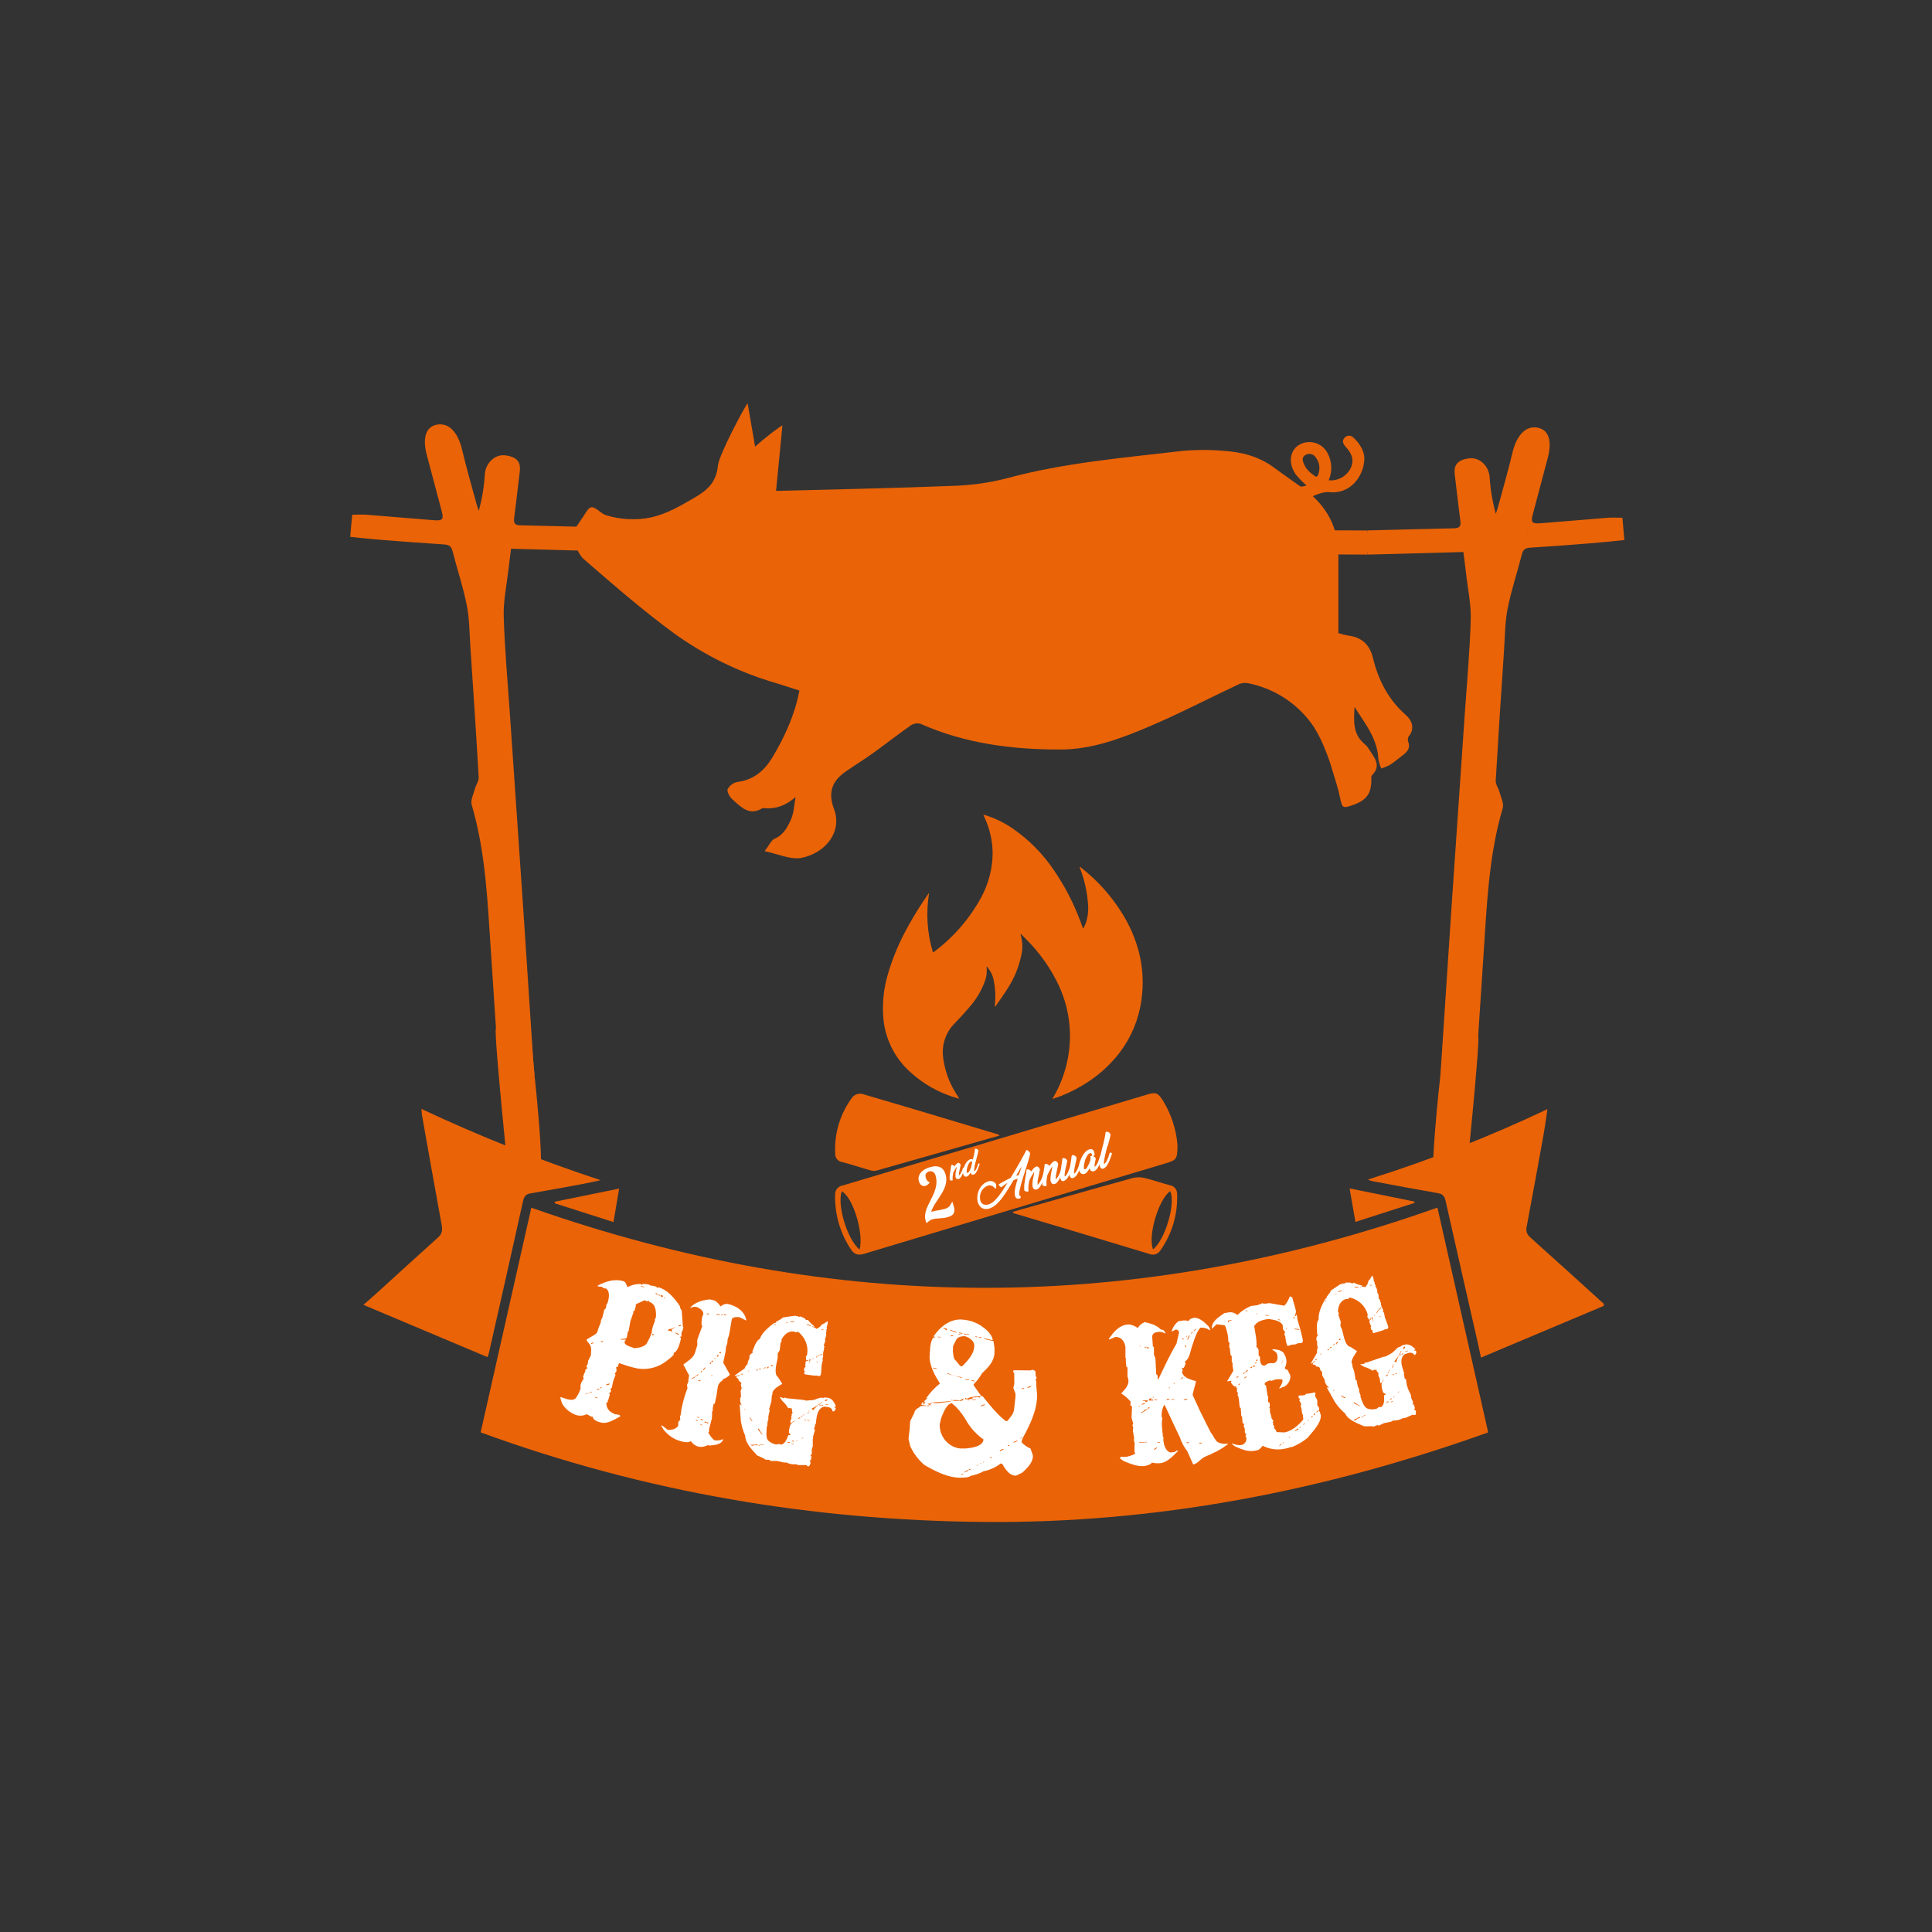 <?xml version="1.0" encoding="UTF-8"?>
<svg id="Layer_1" data-name="Layer 1" xmlns="http://www.w3.org/2000/svg" viewBox="0 0 576 576">
  <rect x="0" y="0" width="576" height="576" fill="#333333" stroke="none"/>
  <defs>
    <style>
      .cls-1 {
        fill: #fff;
      }

      .cls-1, .cls-2 {
        stroke-width: 0px;
      }

      .cls-2 {
        fill: #ea6307;
      }
    </style>
  </defs>
  <g id="Layer_2" data-name="Layer 2">
    <g id="Text">
      <path class="cls-2" d="m351.05,341.36c0,4.12-.26,4.5-3.36,5.42-30.05,8.99-60.08,18.01-90.11,27.04-1.74.52-2.9.16-3.82-1.24-3.27-4.84-4.95-10.59-4.78-16.43-.06-1.33.88-2.49,2.2-2.7,30.18-8.98,60.36-17.99,90.53-27.04,2.9-.87,3.49-.73,5.12,1.91,2.4,3.96,3.85,8.42,4.22,13.04Zm-94.78,31.2c1.33-4.97-2-15.65-5.31-17.39-1.44,4.14,1.6,14.28,5.31,17.39Z"/>
      <path class="cls-2" d="m298.06,338.53c-12.38,3.53-24.56,7.02-36.76,10.47-.65.13-1.32.09-1.94-.12-2.79-.78-5.54-1.74-8.35-2.44-1.18-.19-2.04-1.23-2.01-2.42-.33-6.12,1.52-12.16,5.23-17.03.72-.71,1.74-1.04,2.75-.87,13.53,3.95,27.04,8.02,40.51,12.07.2.1.39.22.58.36Z"/>
      <path class="cls-2" d="m301.98,361.29l10.06-2.86c8.56-2.42,17.11-4.88,25.69-7.23,1.15-.28,2.34-.28,3.49,0,2.56.61,5.04,1.5,7.59,2.17,1.25.2,2.16,1.29,2.13,2.56.25,6.05-1.53,12.01-5.04,16.94-.69,1.05-2.02,1.47-3.18.99-13.54-4.1-27.1-8.17-40.67-12.21l-.06-.36Zm46.89-6.17c-3.49,2.49-6.7,13.36-5.11,17.35,3.61-2.76,6.85-13.8,5.11-17.34h0Z"/>
      <polygon class="cls-2" points="180.88 157.2 407.73 158.15 407.73 160.34 180.88 159.39 180.88 157.2"/>
      <polygon class="cls-2" points="180.88 162.68 407.73 163.63 407.73 165.34 180.88 164.38 180.88 162.68"/>
      <polygon class="cls-2" points="456.55 156.66 482.82 155.22 483.49 160.78 453.65 162.96 456.55 156.66"/>
      <polygon class="cls-2" points="445.78 157.51 390.07 159.27 391.99 164.96 445.7 163.14 445.78 157.51"/>
      <polygon class="cls-2" points="131.89 156.21 105.66 154.31 105.66 158.84 136.52 162.12 131.89 156.21"/>
      <polygon class="cls-2" points="143.33 156.85 177.77 157.96 178.17 163.55 143.33 162.9 143.33 156.85"/>
      <path class="cls-2" d="m403.82,210.74c3.05,4.86,6.82,9.35,7.11,15.49.16,1,.46,1.97.87,2.89.88-.28,1.74-.64,2.56-1.07,1.4-.92,2.71-1.98,4.03-3.02s2.11-2.12,1.47-3.87c-.2-.49-.18-1.04.05-1.51,2.16-2.54.87-5.08-.87-6.57-5.23-4.61-8.11-10.4-9.72-16.94-.99-4.04-3.4-6.18-7.47-6.67-.96-.17-1.9-.41-2.83-.72v-23.03c.06-8.43-3.49-14.97-10.2-19.9-.42-.31-6.71-4.71-9.15-6.52-4.36-3.24-9.59-4.56-14.91-4.89-4.14-.36-8.29-.34-12.43.04-17.44,2.05-34.95,3.49-52,8.1-5.13,1.34-10.4,2.1-15.7,2.28-17.71.71-35.44,1.06-53.26,1.53l1.9-19.5c-.31-.12-5.58,3.94-8.15,6.31-.77-4.44-1.47-8.52-2.22-12.92-.59.42-8.51,15.24-8.84,18.46-.51,5.08-3.07,7.38-7.08,9.71-4.23,2.45-8.26,4.86-13.15,5.9-4.33.83-8.8.6-13.02-.68-.5-.15-.97-.38-1.39-.7-3.19-2.44-3.38-2.43-5.49,1-1.06,1.74-3.79,5.01-3.28,6.26.94,2.28,1.7,5.03,3.43,6.53,8.72,7.56,17.44,15.16,26.75,22,9.25,6.68,19.57,11.73,30.52,14.93,2.35.72,4.69,1.48,6.98,2.22-1.37,7.26-4.36,13.74-8.01,19.87-2.33,3.89-5.56,6.77-10.42,7.37-1.25.23-2.34,1.02-2.95,2.14-.29.75.59,2.35,1.4,3.06,2.53,2.22,5.01,5.09,8.98,2.62.17-.05.35-.05.52,0q5,.51,9.34-3.31c-.44,2.28-.47,4.76-1.42,6.8-1.01,2.2-2.19,4.51-4.82,5.62-1.02.44-1.6,1.92-2.99,3.7,4.01.87,7.39,2.45,10.54,2.09,2.55-.41,4.94-1.5,6.92-3.15,3.38-2.9,4.88-7.12,3.22-11.51-1.85-4.85-.59-8.35,3.49-11.15,2.62-1.81,5.33-3.49,7.91-5.32,3.87-2.78,7.62-5.73,11.53-8.46.86-.57,1.93-.73,2.91-.44,13.29,5.89,27.37,7.68,41.68,7.65,9.4,0,18.23-3.34,26.75-6.98,9-3.85,17.69-8.38,26.55-12.54.85-.35,1.79-.43,2.69-.24,7.98,1.59,15.01,6.26,19.55,13,1.42,2.3,2.62,4.73,3.57,7.26.74,1.79,1.37,3.63,1.89,5.49.87,2.82,1.81,5.63,2.39,8.51s.78,3.11,3.6,2.12c4.36-1.5,5.74-3.49,5.7-7.85,0-.34-.06-.82.13-1.01,3.11-3.08.6-5.49-.93-8.01-.39-.6-.87-1.13-1.42-1.57-3.41-2.95-2.99-6.94-2.79-10.9Z"/>
      <path class="cls-2" d="m403.5,130.48c-.64-.72-1.74-.79-2.46-.15-.05.05-.11.1-.15.15-.83.87-.55,1.81.28,2.69,2.08,2.19,2.55,4.28,1.51,6.44-1.24,2.42-3.84,3.84-6.55,3.58,1.13-2.59,1.01-5.55-.31-8.04-1.52-3.01-5.19-4.22-8.2-2.7-.22.11-.44.24-.64.38-2.62,1.92-2.87,5.62-.55,8.77.94,1.13,1.97,2.17,3.09,3.12-.74.26-1.51.4-2.29.41l2.48,3.35c2.26-.58,4.16-2,6.84-1.74,5.54.56,9.87-4.13,10.2-9.65.25-3.5-3.02-6.44-3.23-6.6Zm-10.55,11.14c-.31.62-.58.65-1.1.2-.89-.59-1.69-1.31-2.36-2.14-.31-.47-.58-.96-.81-1.47-.36-.92-.57-1.94.48-2.54.95-.6,2.19-.41,2.91.44,1.32,1.51,1.67,3.65.88,5.49Z"/>
      <path class="cls-2" d="m483.66,154.36c-1.6,0-2.9-.09-4.2,0-6.72.52-13.45,1.12-20.17,1.64-2.57.2-2.95-.28-2.29-2.73,1.48-5.62,3.01-11.23,4.47-16.86.18-.72,2.23-7.85-3.02-8.9-4.81-.94-6.88,4.71-7.45,7.11-1.31,5.58-2.92,11.08-4.42,16.62-.17.65-.41,1.3-.63,1.94-.99-3.56-1.6-7.22-1.83-10.91-.17-3.01-2.71-5.98-5.98-5.63-4.2.44-4.7,2.62-4.42,4.87.57,4.61,1.07,9.24,1.67,13.86.19,1.49-.24,2.09-1.81,2.13-8.62.19-17.23.4-25.84.63v2.2l36.63-1.51c-.29,1.91-.22,3.65-2.86,3.72-11.27.33-22.54.68-33.8,1.07v1.74l28.58-.77c.29,2.3.56,4.29.78,6.29.51,4.62,1.54,9.25,1.41,13.85-.28,9.52-1.16,19.05-1.81,28.56-1.34,19.5-2.67,39-4.01,58.5-1.02,15.17-2.02,30.33-3,45.5-.08,1.12-.17,2.23-.25,3.35,2.5.13,3.62-.59,3.71-3.1.2-5.49.75-10.98,1.12-16.47,1.01-15.12,2-30.21,2.98-45.28,1.35-20.27,2.76-40.54,4.09-60.81.55-8.49,1.11-16.94,3.7-25.15,1.6-5.08,2.85-10.29,4.25-15.44,1.85-6.81,3.61-13.64,5.59-20.41.5-1.74,1.66-3.99,3.24-3.71,2.62.46,1.86,3.95,1.41,5.73-2.37,9.44-5.04,18.81-7.55,28.21-1.54,5.76-3.4,11.48-4.36,17.34-.95,5.7-1.07,11.57-1.35,17.38-1.06,22.2-3.38,44.32-4.45,66.52-.7,14.64-1.99,29.25-3.01,43.88-.21,3.07-.36,6.1-.54,9.22,2.28.18,1.9-1.47,1.98-2.54.72-10.29,1.33-20.59,2.04-30.88,1.02-14.83,1.49-29.75,5.76-44.19.4-1.36-.52-3.15-.94-4.72-.31-1.19-1.21-2.35-1.15-3.49.76-13,1.61-26.01,2.49-39.01.27-4.1.26-8.28,1.06-12.27,1.08-5.46,2.88-10.78,4.25-16.19.38-1.52,1.13-1.89,2.62-1.98,6.34-.39,12.69-.87,19.02-1.39,2.91-.23,5.81-.57,8.91-.87-.21-2.45-.4-4.57-.58-6.66Zm-3.27,5.39c-6.72.45-13.44.99-20.16,1.5-1.67.12-3.35.22-4.95.32-.51-3.64,1.53-3.76,4.02-3.9,6.81-.38,13.6-1.04,20.39-1.53,1.06-.08,2.41-.65,2.76,1.16s-.38,2.34-2.05,2.45h0Z"/>
      <path class="cls-2" d="m457.95,128.75s3.81,1,3.41,4.26-6.54,24.6-6.54,24.6l-6.58,24.9-1.86,28.2-2.08,30.02-2.92,45.78-1.74,31-1.08.95s-9.38,3.59-9.12,2.17c.6-1.79,1.33-3.54,2.18-5.23l.98-11.53,5.44-75.81,3.27-52.52,8.35-30.32s4.35-16.06,8.29-16.47Z"/>
      <path class="cls-2" d="m429.43,320.62s-3.68,32.36-1.5,32.77,8.98,0,8.98,0c0,0,4.36-42.49,3.81-44.4s-11.29,11.63-11.29,11.63Z"/>
      <path class="cls-2" d="m104.37,160.05c3.1.31,6,.65,8.91.87,6.34.5,12.68.99,19.02,1.39,1.45.09,2.2.46,2.62,1.98,1.37,5.41,3.17,10.73,4.25,16.19.8,4,.79,8.17,1.06,12.27.87,12.99,1.74,26,2.49,39.01.06,1.13-.87,2.3-1.15,3.49-.42,1.56-1.34,3.35-.94,4.72,4.26,14.44,4.74,29.35,5.76,44.19.71,10.29,1.33,20.59,2.04,30.88.08,1.06-.31,2.72,1.98,2.54-.18-3.08-.33-6.16-.55-9.23-1.01-14.62-2.3-29.22-3-43.87-1.06-22.2-3.39-44.32-4.45-66.52-.28-5.81-.41-11.68-1.35-17.39-.98-5.86-2.83-11.56-4.36-17.33-2.52-9.4-5.23-18.78-7.56-28.22-.44-1.74-1.2-5.23,1.42-5.73,1.58-.27,2.74,1.99,3.24,3.72,1.98,6.77,3.74,13.6,5.59,20.41,1.4,5.15,2.62,10.35,4.25,15.44,2.62,8.2,3.15,16.66,3.71,25.14,1.32,20.28,2.73,40.54,4.09,60.82,1.01,15.09,2,30.18,2.97,45.27.37,5.49.92,10.98,1.12,16.48.09,2.49,1.2,3.22,3.71,3.1-.09-1.13-.17-2.23-.25-3.36-1.01-15.17-2.01-30.33-3-45.5-1.32-19.5-2.66-39-4.01-58.5-.65-9.51-1.53-19.03-1.8-28.55-.14-4.6.87-9.24,1.4-13.86.23-1.99.5-3.99.78-6.3l28.58.78v-1.74c-11.27-.39-22.54-.75-33.8-1.07-2.62-.07-2.62-1.81-2.87-3.72l36.67,1.51v-2.12c-8.62-.23-17.23-.44-25.84-.63-1.58,0-2.01-.64-1.81-2.13.59-4.61,1.1-9.24,1.67-13.86.28-2.28-.22-4.41-4.43-4.87-3.26-.35-5.81,2.62-5.98,5.63-.22,3.69-.83,7.35-1.82,10.92-.21-.65-.45-1.29-.63-1.95-1.51-5.53-3.11-11.04-4.42-16.62-.57-2.4-2.62-8.04-7.45-7.11-5.23,1.02-3.2,8.18-3.02,8.9,1.47,5.63,2.98,11.23,4.47,16.86.65,2.44.28,2.92-2.29,2.72-6.72-.51-13.45-1.12-20.17-1.64-1.3-.1-2.62,0-4.2,0-.24,2.02-.4,4.17-.61,6.59Zm1.74-3.7c.36-1.81,1.74-1.24,2.76-1.16,6.8.5,13.6,1.15,20.41,1.53,2.49.14,4.53.27,4.03,3.91-1.61-.1-3.29-.2-4.96-.32-6.72-.51-13.44-1.05-20.16-1.5-1.64-.11-2.37-.71-2.03-2.45h-.03Z"/>
      <path class="cls-2" d="m130.71,127.93s2.04-.41,4.9,5.72,12.12,45.9,12.12,45.9l4.49,61.05,7.14,79.89-9.72-3s-.41-9.69-.68-13.03-3.68-49.56-3.68-49.56l-2.86-45.09-2.32-29.42-12.11-46.33s-.75-5.31,2.72-6.13Z"/>
      <path class="cls-2" d="m159.12,318.37s3.67,32.36,1.5,32.77-8.99,0-8.99,0c0,0-4.36-42.49-3.81-44.4s11.3,11.63,11.3,11.63Z"/>
      <path class="cls-2" d="m158.41,360.06c90.16,31.76,180.06,31.95,270.14-.04l15.13,67.03c-49.18,17.6-99.11,27.14-150.13,26.7-51.03-.44-101.02-8.72-150.25-26.7,5.05-22.4,10.06-44.65,15.1-66.98Z"/>
      <path class="cls-2" d="m145.34,404.61l-37-15.59c1.69-1.48,2.96-2.56,4.19-3.69,6.04-5.49,12.07-11.01,18.13-16.46,1.13-1.02,1.32-2.08,1-3.77-2-10.82-3.9-21.66-5.83-32.5-.1-.55-.1-1.13-.19-1.99,17.37,8.16,35.21,15.26,53.44,21.25-1.74.36-3.49.77-5.18,1.09-5.23.97-10.47,1.93-15.74,2.84-1.14.2-1.86.66-2.22,2.29-3.36,15.15-6.76,30.28-10.2,45.39-.05.24-.17.46-.4,1.13Z"/>
      <path class="cls-2" d="m478.16,389.32l-36.63,15.43c-.33-1.53-.56-2.69-.82-3.85-3.24-14.26-6.51-28.5-9.7-42.78-.37-1.69-1.08-2.18-2.33-2.4-6.59-1.14-13.19-2.39-19.78-3.62-.37-.12-.72-.27-1.06-.44,18.3-5.75,36.18-12.76,53.51-20.99-.42,2.81-.73,5.23-1.16,7.66-1.64,9.09-3.31,18.16-5,27.23-.36,1.19.01,2.47.96,3.28,6.98,6.25,13.95,12.57,20.88,18.86l1.1.99.03.64Z"/>
      <path class="cls-2" d="m404.1,364.29l-1.74-9.98,19.29,3.91.1.4-17.64,5.67Z"/>
      <path class="cls-2" d="m165.4,358.27l19.19-3.91c-.56,3.28-1.1,6.49-1.69,9.98l-17.5-5.59c-.02-.17,0-.32,0-.48Z"/>
      <path class="cls-1" d="m193.64,383.03l.1.18.15.04.87.1.87.24.36.4.18-.1v-.14c2.62.67,4.48,2.83,6.03,4.91l.55.87c-.06.24.1.63.49,1.18.11,1.63.24,3.26.36,4.88l.15.04c-.08.33-.12.51-.2.87l-.37.81v1.2c-.31-.07-.48,0-.52.17.22,0,.38.19.37.41,0,.04-.01.08-.03.12-.32,1.12-.82,3.68-2.15,4.13v.6c-1.06,1.03-2.23,1.95-3.49,2.73-2.54,1.46-5.55,1.85-8.37,1.09l-1.85-.51c-1.04-.35-1.55-.53-2.62-.87l-.28.98c-.06.19-.24.24-.55.15.05.51.09.76.14,1.26l-.55.75.23.37-.72,1.92c-.15.75-.23,1.12-.37,1.87l-.47.47.24.37c-.07.22-.1.33-.17.56l-.44.32.24.38c-.19.67-.29,1-.49,1.67l-.19.1.11.18-.12.42-.32-.09c-.18,1.48.72,2.89,2.15,3.34l.13.18,1.16.17.48.13.24.37c-1.6.87-3.74,2.27-5.56,1.91-1-.19-2.62-.66-2.76-1.88l-.2.1-.32-.1-1.19-.66c-1,.5-2.16.58-3.23.24-1.76-.64-3.24-1.87-4.18-3.49l-.51-1.74.21-.09.63.21c1.1.36,3.01,1.12,3.85,0,.6-.85,1.07-1.78,1.38-2.77,0-.37,0-.56-.05-.93l.26-.83.75-1.29-.23-.38c.13-.38.18-.58.31-.97l.42-.78-.11-.19.04-.14.72-.68c-.31-.1-.44-.24-.37-.43l.37-.65.16-1.02.87-1.74c-.15-.05.1-1.03,0-2.01-.1-.74-.49-1.41-1.08-1.87l-.28-.7,2.67-1.6.47-.46.39-1.26c.31-.76.45-1.14.75-1.9v-.46l.45-.92.55-2.27.47-.44.2-1.16.28-.37c.45-1.27.87-3.42-.39-4.36l-.92-.14c-.08-.15-.12-.22-.2-.37l-1.4-.14.09-.28c2.44-1.25,4.97-2.08,7.71-1.24.34.1.65.6.97,1.5l.1.18h.14c1.15-.6,2.43-.9,3.72-.87l.39.26c.08-.35.85-.37,2.32-.05Zm-16.89,17.15l-.63.41.31.1c.06-.18.24-.23.54-.13l-.22-.37Zm2.42-.31l-.04.14.46.14.19-.09.04-.14-.16-.05h-.5Zm-4.66,15.78l.16.05.6-.28v-.14l-.76.37Zm.96-.31l.16.04.6-.27.16.04.09-.27-1,.45Zm2.4-1.1v.14l.72-.1.08-.28-.79.24Zm-.31,2.18l-.08.28.63.19v-.14l-.55-.33Zm1.32-2.78v.14l.31.09.2-.09v-.14h-.51Zm1.74-.71l.16.05.87-.19.08-.28c-.42-.02-.83.13-1.14.42h.03Zm12.26-24.95l-.69-.35-2.62,1.23c0,.3,0,.44-.06.74l-.32,1.13-.37.19v.46l-.87,2.48c-.21,1.15-.31,1.74-.51,2.88-.12.21-.18.31-.31.52-.06.46-.1.7-.17,1.16l-.13.42c-.04.17-.62.3-1.74.4,0,.05,0,.09,0,.14l.15.04,1.33-.07-.04.14-.31.51c-.19.65.63,1.25,2.45,1.74l.42.26.19-.1c1.09,0,2.9-.43,3.49-1.31.63-1.06,1.15-2.18,1.56-3.35,0-.36.04-.53.08-.87.13-.5.2-.75.34-1.26l.49-1.22v-.6l.31-.52c.12-1.64,0-4.01-1.92-4.6l-.21-.36-.51.17Zm-1.83-4.61l-.04.14,1.01.29.04-.14-1.01-.29Zm4.36,2.15v.14c.29.08.41.21.36.4l.15.04c0-.11,0-.17.08-.29l-.11-.17-.47-.12Zm.87.37c-.05.19.07.32.36.4h.15v-.14l-.51-.26Zm.73.2v.46l.58.16v-.46l-.58-.16Zm-2.34,11.58l-.19.1-.07.28.15.04.37-.2v-.14l-.26-.09Zm3.24-10.88l.21.36h.15l-.22-.36h-.14Zm1.18,9.94h.64l.72.33-.19-.51s0-.09,0-.14l.96-.65v-.14c-.47.43-1.1.65-1.74.6l-.38.51Zm2.25.58v.14l.98.55.07-.29-.87-.37-.17-.03Zm1.01-2.15c0,.11,0,.17-.07.28l.67-.13.07-.29-.67.14Z"/>
      <path class="cls-1" d="m212.89,387.7c.53.13,1.19.73,1.97,1.82.54-.55,1.29-.83,2.05-.78,2.67.56,5.12,2.13,5.62,4.98-.82-.39-1.22-.59-2.03-1-1.43-.17-2.22.08-2.35.74-.22,1.28-.44,2.56-.65,3.85-.07.34-.11.51-.18.87l-.39,1.14c-.04.49-.06.72-.1,1.21l-.37,1-.13,1.35c-.28,1.35-.43,2.02-.71,3.38.64,1.16,1.28,2.31,1.94,3.44,0,.11,0,.17-.05.29-.95.82-1.65,1.19-2.08,1.09l.16.22v.15c-.74.36-1.3,1.01-1.55,1.8-.17,1.13-.25,1.68-.43,2.81l-.52,2.49-.31-.06-.29,1.35v.87l-.19.1v.15c0,.73,0,1.11-.05,1.85l-.87,3.35c0,.18.04.28.07.46l-.28.53c.87,1.43,1.56,2.18,1.94,2.26.8.11,1.61,0,2.35-.31h.16c-.5,1.7-2.8,1.74-4.23,1.89l-.13-.17h-.17c-.78.42-1.66.61-2.54.54-1.09-.19-2.04-.84-2.62-1.79-.09.43-1.31.59-3.01.1-2.06-.58-3.86-1.82-5.15-3.53l-.63-1.09.19-.1,1.81,1.37c1.14,0,2.78-.27,3.13-1.58l-.12-.17c.08-.36.12-.53.2-.87l.46-.34-.09-1.26.19-.1c.1-.72.15-1.08.25-1.81,0-.11,0-.17.06-.29.4-2.06.98-4.09,1.74-6.04-.06-.38-.09-.57-.15-.93l.36-.87c.08-.59.11-.87.18-1.49l.11-.46c-.58-1.1-1.14-2.21-1.74-3.31,1.18-.87,2.76-1.8,3.38-3.21l.8-2.57-.04-1.4c.04-.17.06-.25.1-.43l1.44-3.89c-.35-.09-.35-1.06,0-2.91l.25-.39c.2-.87-.41-1.64-1.83-2.3l-.18-.04c-.63-.15-1.29-.02-1.83.34l.07-.28c1.46-1.55,3.76-2.17,5.81-2.32l1.2.31Zm-2.15,3.8c-.05.22.08.36.37.43h.15l.04-.18-.57-.24Zm-4.45,19.3s0,.1,0,.15l.31.07.65-.49v-.15l-.79.45-.17-.03Zm1.02-.7v.14l.31.07.59-.46v-.14c-.15,0-.35.12-.59.46l-.31-.07Zm.82,1.41v.15l.66.15c0-.11,0-.17.06-.29h-.72Zm1-2.83l-.25.38.31.07.09-.43-.15-.03Zm1.03-1l-.44.5-.06.29h.16l.46-.65v-.14h-.12Zm3.37-15.87v.14l1.1.1v-.14l-.63-.14-.47.04Zm-6.1,31.49v.14l.61.28c0-.18-.1-.31-.42-.38l-.19-.03Zm.55-.97l-.07.29.48.1v-.14l-.41-.25Zm3.87-16.18c-.1.17-.15.26-.25.43l.31.07c0-.18.06-.28.1-.46l-.16-.03Zm3.14-14.33l.23.35h.15l.06-.29-.44-.06Zm-2.71,13.82c-.1.17-.15.24-.25.4l.31.06.28-.38-.34-.08Zm-3.41,17.36v.15l.61.28h.16v-.14l-.6-.29h-.17Zm4.02-17.97v.15l.37-.22s0-.1,0-.15l-.37.22Zm3.06-13.23l-.06.29h.63v-.14l-.57-.15Zm-3.96,18.31v.14l.56-.32h-.16l-.4.18Zm-3.1,14.37c0,.11,0,.17-.06.29l.61.28-.55-.57Zm5.08-20.54l-.24.43v.14h.16l.47-.53-.38-.03Zm.54-.82l-.07.32h.48l.07-.32h-.48Zm-4.42,20.69l-.06.28.8.17.12.17h.16c0-.11.04-.17.06-.29l-.8-.17-.12-.17h-.16Z"/>
      <path class="cls-1" d="m237.06,392.23l.42.21.43-.08.25.33.34-.24c1.21.41,1.81.78,1.74,1.11h.72c0,.2.57.81,1.81,1.85v.25l-.14-.12-.55-.09v.11c.5.07.96.28,1.33.61.68-.26,1.26-.73,1.67-1.34.19,0,.73-.29,1.6-.92l.12.17c0,.33-.07.5-.11.83s-.16.5-.26.87l.12.17v.14l-.2.37c0,.24.04.36.07.6l-.17.12c0,.28,0,.43.06.71s-.06.44-.1.72l-.23.56c0,.28,0,.42.05.71l-.47,1.25.27.3c-.1.22-.14.33-.23.56l.12.17c-.11.37-.17.57-.28.95l-.04.29v1.28l-.17.13s0,.09,0,.14l.07.6c-.12.5-.19.74-.32,1.24l-.2,2.73c-.08.55-.32.8-.73.75h-.27v-.15h-1.11l-2.69-.37-.27-.34.25-.66c-.2,0-.29-.18-.25-.47.08-.48.21-.71.42-.68,0-.28,0-.42-.05-.71l.12-.87c0-.15.24-.26.67-.34l.13-.1v-.14h-.11l-.5.18c-.05-.46-.09-.7-.14-1.16l.38-.53c.46-2.63-.59-5.3-2.73-6.9l-.65.2-.53-.24c-1.74-.24-2.98.95-3.74,2.42,0,.24,0,.36.06.6l-.31.24c-.1.87-.16,1.37-.27,2.28-.24.42-.36.63-.6,1.05v.99c0,.4-.12.78-.22,1.29-.21,1.12-.92,3.89.29,4.67l1.24,1.94v.14c-1,.58-2.45,1.39-2.9,2.55l.09.17-.28.95v.14l-.09,1.28c-.3,1.06-.44,1.59-.73,2.62l.28.04c-.14.56-.21.83-.36,1.38,0,.24-.05.35-.1.58s0,.51,0,.87l-.21.56c-.05.57-.07.87-.12,1.42l-.14.12v.15c-.06,1.18-.37,2.88.3,3.92.7.72,1.62,1.18,2.62,1.3l.82-.17.46.22c1.34-.25,1.74-1.7,2.22-2.83l.66-.05-.53-.81c.05-.39.09-.58.15-.98.17-1.15.59-1.86,1.26-2.13l.36-.2s0-.1,0-.15l-1.19.67h-.17l.09-.58.29-.8-.05-.75h.16c0-.17-.05-.25-.1-.42l.4-.53c-.18,0-.28-.47-.28-1.33l-.18.12h-.16l-.14-.17h-.16l-.45.08c-.45-.81-1.04-1.54-1.74-2.15l-.78-1.16.47.08.76.26.32-.24.44.22c1.7.18,3.4.35,5.1.51l.93.24c0-.17,1.32,0,2.53-.35.66-.32,1.38-.52,2.11-.59v.14l.98-.17.74.1c1.27.19,2,1.49,2.36,2.62l-.5.09v.14c.32.04.46.16.44.35-.02.43-.33.79-.76.87h-.16c-.08-.72-.68-1.27-1.4-1.31l-1.06-.14c-1.6.32-2.15,2.01-2.34,3.44l-.24,1.84-.17.09h-.16l.14.17v.15l-.3.99.14.17h.16c-.24.87-.37,1.32-.62,2.2.04.17.07.27.1.45h-.16v2.32l-.29.95v1.28l-.43.68.33.04c-.07.51-.1.75-.17,1.26l-.33-.04v.14c.1.25.15.38.25.63-.21.72-.43,1.08-.65,1.05l-.33-.04-.29-.33h-2.43l-.47-.21-1.46-.06c-.96-.19-1.42-.36-1.4-.51h-1l-2.07-.46h-1.97v-.15l-.15-.17-1.29-.06c0-.14-.79-.56-2.44-1.26-1.33-1.51-3.54-3.61-3.54-5.83-.62-1.39-1.06-2.86-1.3-4.36-.13-1.66-.25-3.33-.37-5h.16l.44.23c-.44-.72-.57-1.58-.36-2.4h.16c0-.71-.07-1.06-.11-1.74v-.14l.31-.79-.28-1.09.18-.11v-.11c-.05-.43-.37-.78-.79-.87.08-.41-.16-.75-.72-1.03v-.11c.23-.32.62-.47,1-.39v-.15l-.31-.06-.81.29-.31-.06v-.14l2.92-2.07c.31-.8.58-1.19.82-1.14.07-.38.1-.58.18-.97l.52-1.08-.13-.17v-.1c.07-.55.47-1,1-1.15l-.08-.42c.52-1.23.99-3.12,2.22-3.8.74-1.94,2.42-3.25,3.97-4.51.27-.22.62-.32.97-.27l-.12-.17v-.15c1.27-.62,1.94-1.04,2.01-1.25,1.6-.27,2.28-.36,3.68-.53Zm-16.19,17.39v.14l.47.1c.01-.1.03-.19.05-.29l-.52.05Zm2.02-.76h.16l.36-.23h-.16l-.36.23Zm-.96,11.11v.15l.23.34v-.15l-.23-.34Zm3.57-11.67l-.05.29.49-.05v-.15l-.44-.09Zm-2.08,14.13v.14c.36.73.66,1.13.87,1.16v-.14l-.87-1.16Zm3.04-14.35l-.18.11v.1h.64v-.15l-.45-.07Zm1.15-.24v.14h.16l.65-.33h-.15l-.65.19Zm-3.78,22.91v.15l.65.11.53-.2.78.13.05-.29h-.13l-1.86.11-.03-.02Zm6.82-35.98v.15l.59.1s0-.1,0-.15l-.59-.1Zm-1.74,12.71l-.41.51h.16l.72-.46-.46-.05Zm-2.89,18.44l-.04.29c.47.6.72.87,1.19,1.5h.16c-.46-.72-.69-1.06-1.14-1.74l-.17-.04Zm3.75-18.85l.1.17v.1h.48c0-.11,0-.17.05-.29h-.16l-.47.02Zm-3.66,23.93h.17c.43-.2.91-.27,1.38-.22v-.1l-.32-.05c-.81.09-1.22.2-1.25.34l.03.03Zm8.23-36.74v.1l.59.1v-.11l-.59-.1Zm1.26-.24v.14h1.18v-.14l-.59-.1-.58.1Zm-.83,35.94v.15l.65.1v-.29l-.65.04Zm5.76-35.17v.15l1.25.48c0-.19-.33-.39-1.08-.6l-.17-.03Zm-4.41,34.79v.14l.49.07c0-.11,0-.17.04-.29l-.53.08Zm-.12.83v.14l.65.1v-.14l-.65-.1Zm1.94-7.63v.15h.16l.46-.09v-.29l-.62.23Zm-.66,6.82h.17l.32-.25h-.16l-.33.25Zm3.95-24.33l.13.17v.14l-.17.09.12.17.31.04-.12-.17s0-.07,0-.1l.21-.41-.48.07Zm-.16,1.13h.15l.35-.24h-.15l-.35.24Zm-1.56,15.33c0,.29-.22.41-.53.36l-.18.13s0,.07,0,.1h.16l.87-.58-.31-.02Zm2.67-16.57h.16l.35-.25h-.16l-.35.25Zm-2.4,18.07v.14l.6.09s0-.1,0-.15l-.6-.08Zm-.79,5.65h.16l.37-.24s0-.09,0-.14l-.52.38Zm2.21-7.92c0,.19-.2.26-.51.22,0,.05,0,.1,0,.15h.31l.37-.39-.17.03Zm-.31-.16h.17l.35-.25h-.16l-.36.25Zm2.42-16.24v.15h.15c.05-.36.65-.65,1.79-.87v-.14h-.15c-1.07.31-1.67.61-1.74.87h-.04Zm-2.62,18.79v.15l.64.09v-.15l-.64-.09Zm2.73-17.44s0,.07,0,.1l.61.09v-.11l-.61-.08Zm1.47-9.59s0,.1,0,.15l.59.08v-.14l-.59-.09Zm-2.92,23.63l.42.5c1.01-1.12,1.6-1.66,1.79-1.63.04.06.09.11.14.17l.43.05v-.14l-.43-.05v-.15l.87-.73h-.16c-.92.82-1.95,1.5-3.08,2.01l.02-.02Zm2.95-1.05s0,.1,0,.15h.31l.18-.13v-.14l-.5.12Zm1.34-1.7l-.39.54h.16c.3-.01.57-.21.66-.5l-.43-.04Zm-.18,1.41v.14l.87.12v-.15l-.87-.11Z"/>
      <path class="cls-1" d="m286.87,393.42c2.11.12,4.14.82,5.88,2.01,1.45,1.06,2.73,2.15,3.25,3.95l-.16.15h-.1l-2.54-.6c0,.22.99.52,2.99.87.12.82.17,1.22.3,2.04v1.32c0,2.62-1.88,4.58-3.7,6.24-.68,1.22-1.53,2.33-2.52,3.31v.29c.76,1.08,1.53,2.16,2.29,3.24-1.35.08-3.17.1-4.36.8l-.31-.3-.16.14v.29c1.46,0,2.19-.12,2.2-.24v-.3h.78l.63-.14.63.16h.16c0-.29.26-.44.78-.43,2.13,2.56,4.26,5.4,6.93,7.44h.48c.8-1,1.91-2.15,2.02-3.49l.42-3.79v-.87c-.25-.7-.38-1.05-.65-1.74.13-.46.18-.7.3-1.17l-.04-3.2-.31-.44v-.14c0-.19.15-.3.46-.3,1.53,0,3.06.04,4.6.05l.83-.18c.47.18.73.37.78.57l.04,1.31.31.43v.14l-.3.31c.08.4.11.61.18,1.01v1.02c.1.99.14,1.48.23,2.47.13,4.64-2.12,9.11-4.27,13.08l-.31.87v.44c.74.78,1.63,1.4,2.62,1.83.28.81.42,1.21.71,2.02.1,2.17-1.74,3.85-3.17,5.17l-1.81.87h-.5c-1.51-.17-2.56-1.74-3.33-2.89,0-.29-.22-.53-.66-.72h-.12c-1.5,1.15-3.25,1.95-5.11,2.32-1.25.68-2.6,1.15-3.99,1.4,0,.26-1,.5-2.83.52-3.77.04-7.51-1.89-10.78-3.77-1.82-1.54-3.28-3.46-4.27-5.63-.21-.87-.31-1.33-.51-2.22.14-1.21.21-1.82.36-3.04l.13-2.18c.51-1.01.77-1.53,1.27-2.55,0-.58.55-1.13,1.53-1.66,0-.3.65-.4,1.92-.33v-.15c-.94-.05-1.4-.17-1.4-.37l.35-.57h.31v.44h-.31l.3.31c0-.29.18-.43.5-.41-.1-.3-.16-.44-.27-.74l.99-.82h-.31s0-.1,0-.15c1.1-1.58,2.43-2.99,3.94-4.19v-.15c-1.4-2.25-2.79-4.71-3.03-7.43v-.44c.17-1.5,0-4.56,1.19-5.76h.44s0-.1,0-.15l-.44-.17c1.93-2.9,5.01-5.3,8.56-5.02Zm-10.47,25.67s0,.09,0,.14h.47v-.29l-.47.15Zm.99-.83c0,.19-.27.28-.79.25,0,.05,0,.09,0,.14.31,0,.46.13.45.31h.47l-.15-.15s0-.1,0-.15c0-.19.17-.29.49-.27v-.15h-.47Zm.82-10.47s0,.1,0,.15l.92.18h.15v-.15l-.76-.17h-.31Zm-.18,10.34s0,.09,0,.14l1.26.06,4.11-.43v-.14h-.16c-1.74.13-3.49.26-5.23.37h.03Zm1.53-19.6v.14l.87.04v-.15l-.87-.03Zm1.47-2.71l1.15.78h.15v-.44l-1.3-.34Zm-.87,28.82c-.08,2.52,1.18,4.89,3.31,6.24.83.52,1.76.84,2.73.96h1.79c1.56-.16,5.05-.52,5.23-2.69-1.96-1.38-3.62-3.14-4.88-5.17-.92-1.67-2.06-3.22-3.38-4.6l-1.22-1.06c-1.68.3-2.62,3.25-3.17,4.54-.17.69-.24,1.04-.4,1.74v.03Zm2.32-15.21v.14l3.98,1.15h.31v-.15c-1.43-.13-2.83-.52-4.13-1.15h-.16Zm.78-12.94v.15l1.74.64h.15v-.14l-1.74-.65h-.15Zm.09,1.74v.15h.6l.15-.14v-.15h-.15l-.6.14Zm.79,3.09c0,.65,0,.96-.05,1.6.17,1.66.4,2.49.68,2.49.58.72.87,1.08,1.47,1.8l.6.16c1.6-1.64,3.53-3.58,3.62-6.03v-.15c0-1.51-1.53-2.41-2.79-2.83-1.47,0-2.38.42-2.73,1.38l-.8,1.58h0Zm1.97,16.23l-1.56-.19-.17.14h-.16l-.63-.17v.3l.17-.15.78.17h1.74c.63,0,.95-.22.96-.7l-1.13.59Zm-.36-19.82v.18h.59v-.15l-.59-.03Zm.17-.43v.14l.74.17h.3v-.14l-.87-.17h-.17Zm1.48.33v.14l.59.17h.15v-.15l-.44-.16h-.3Zm-.72,41.78v.29l.5-.13v-.15h-.5Zm1.15-28.23v.15l.77.16h.31v-.14l-.92-.17h-.16Zm.46-13.54v.15l.44.16h.15v-.15l-.44-.16h-.15Zm-.78,41.35h.17c.27-.25.63-.4,1-.42v-.29c-.73.23-1.12.46-1.18.71h0Zm.95-21.69v.15h.63v-.14h-.63Zm.39,20.7v.29l.5-.14v-.12l-.5-.03Zm.81-26.49v.15l.62.16h.31v-.15l-.77-.16h-.16Zm.05,5.69v.14h1.26v-.15h-1.26Zm1.09-18.77v.15l.59.15c0-.19-.14-.29-.44-.3h-.15Zm.36,38.59h.17l.34-.29h-.17l-.34.29Zm.69-38.43c0,.2.14.3.44.3h.44v-.1l-.89-.2Zm.51,20.69h.16l1.11-.43v-.15h-.16c-.73.22-1.11.41-1.11.58Zm-.2,17.18h.1l.33-.29h-.17l-.27.29Zm.83-.43h.15l.33-.29h-.17l-.31.29Zm2.14-1.44v.15h.5v-.3l-.5.15Zm2.94-2.03v.14l1.14-.58v-.15h-.17c-.65.23-.98.42-.98.58h0Zm2.43-1.74v.3l.48-.15v-.15h-.48Zm1.6-.74h.17c.75-.26,1.13-.46,1.13-.6h-.16c-.76.23-1.13.43-1.13.59h0Zm1.93-1.19h.16l.64-.44h-.16l-.64.44Zm.67-15.01v.29l.62-.16v-.15l-.62.02Zm1.54-.32v.14h.47c.51-.13.77-.29.76-.45h-.15l-1.08.31Z"/>
      <path class="cls-1" d="m341.31,394.16l1.87.51c1.12.32,2.14.92,2.97,1.74.58-.08,1.03.31,1.37,1.14h-.15c-.65-.4-1.43-.56-2.19-.44-1.21.15-1.74.71-1.65,1.67l.18,2.64.17.12h.15v2.38c.17.39.25.58.44.98h-.16l.17.12s0,.1,0,.15c.08,1.52.17,3.03.24,4.55l.35.25.18,1.48c1.74-3.65,3.41-7.35,5.49-10.82.31-1.35.47-2.02.78-3.38-.05-.48-.44-.85-.92-.87l-1.28.62v-.14c.35-1.18,1.06-2.23,2.04-2.97l1.04-.15c.66-.14,1.35-.09,1.99.14-.04-.29.45-.73,1.26-.93,1.7-.41,3.43,1.21,4.7,2.53l.44.81v.29h-.15c-.76-.55-1.68-.82-2.62-.75h-.15c-1.34,1.55-1.93,4.06-2.62,5.94-.34,1.18-.73,3.55-2.02,4.16.1.23.14.34.24.56-.26.87-.51,1.38-.77,1.44l-.17-.13h-.16s0,.09,0,.14l.26.7-.27.33c.4,1.86,2.7,2.37,4.24,2.81-.33,1.29-.67,2.62-1.01,3.86v.29c.63,1.41,1.27,2.81,1.92,4.2,1.16,2.41,2.36,4.8,3.59,7.19.25,0,.67,1.18,1.52,2.27.58.73,2.41,1.05,3.49.79v.14c-1.45,1.16-3.05,2.12-4.76,2.83,0,.24-1.79.58-3,1.52-.67.52-1.58,1.56-2.62,1.74-.57-1.31-1.14-2.62-1.74-3.92-.97-1.24-1.72-2.64-2.22-4.14-1.53-3.21-3.05-6.43-4.53-9.65h-.16c-.61,1.11-.86,2.39-.72,3.65l.17.13v.14c-.38,1.74.07,3.86.19,5.59l.18.16v.15l-.1.45c.17,1.43.56,3.42,2.16,3.87l1.31-.17.45-.35.49-.06v.14c-1.42,1.43-3.11,3.26-5.08,3.6-.91.12-1.84.06-2.73-.16,0,.24-.64.71-1.74.95-2.06.47-4.59-.53-6.7-1.42l-1.06-.78v-.15l.3-.31h1.69c1.74-.44,2.56-.81,2.53-1.13l-.21-.45c0-1.06.04-1.59.07-2.62l-.23-.56c0-.37.04-.56.07-.92l-.35-1.87c0-.43,0-.64.06-1.06s-.15-.51-.25-.87l.29-.32-.51-1.85.13-3.42-.5-.24.08-.78-.04-.44c-.8-.92-1.73-1.71-2.76-2.36.87-.99,2.15-2.17,2.16-3.61,0-.31-.05-.45-.08-.76s-.12-.34-.21-.57v-2.78l-.34-.3c-.06-.64-.1-.95-.16-1.6,0-.35,0-.52.06-.87l-.17-.12v-3.25c-.21-1.6-1.28-3.1-3.02-2.97l-1.79.75-.16-.13c1.38-2.06,3.02-4.1,5.66-4.36h.44c.92.13,1.78.49,2.52,1.05.5-.79,1.23-1.4,2.1-1.74Zm-1.74,35.76s0,.09,0,.14h1.51s0-.1,0-.15h-1.51Zm-.09-10.47h.16l.29-.32h-.17l-.28.32Zm2.88.13c.04.38-.3.63-1.04.7-.3.4-.71.7-1.19.87,0,.05,0,.1,0,.15h.16l2.28-1.43.14-.16v-.15l-.36.02Zm-1.13,10.34s0,.09,0,.14l.65-.07s0-.09,0-.14l-.65.07Zm-.87-11.29v.15h.16l.78-.24v-.29l-.93.37Zm.35-1.1v.15c.52-.06.81.06.87.34l.61-.21v-.3h-1.11l-.38.02Zm-1.01-16.3c.13.1.19.16.33.25h.15l-.33-.24h-.15Zm4.32,31.02h.16l.77-.53v-.14h-.16c-.49.24-.74.47-.74.66h-.03Zm-1.44-15.14l.05.43h1.12v-.3l-.63.08v-.15l.14-.17v-.14h-.16l-.52.24Zm-1.3-15.54s0,.1,0,.15l.46.09v-.29l-.46.05Zm3.78,28.44s0,.1,0,.15l.8-.1v-.15l-.8.1Zm-3.17-28.36v.29l.63.07c0-.1,0-.19,0-.29l-.63-.07Zm1.74,15.04h.16l.28-.33h-.16l-.28.33Zm.54.52v.14l.65.07h.16v-.15l-.49-.09-.31.03Zm3.69-.17v.33l.78-.1v-.18l-.78-.04Zm.55-3.15h.15l.27-.37h-.16c-.1.15-.16.22-.26.37h0Zm.75,3.31v.15l.94-.13v-.14l-.94.12Zm.71-4.57h.16l.27-.33h-.16l-.27.33Zm3.82,17.44v.15h.87c0-.19-.21-.26-.53-.22l-.34.07Zm-1.81-18.9h.16l.73-.4v-.14l-.31.04-.58.5Zm1.02,6.1s0,.09,0,.14l1.1-.16v-.14l-.5-.08-.6.24Zm-.46-18.06v.15l.45-.07-.04-.29-.41.21Zm.87,1.79c0,.1,0,.19,0,.29.08.17.12.25.21.41h.15l-.04-.29-.21-.41h-.1Zm4.27,29.1l.04.29.65-.1v-.15l-.69-.04Zm-4.01-31.5h.15l.25-.33h-.15l-.25.33Zm.87-.42c-.18.44-.27.66-.44,1.1v.14h.15c.24-.51.35-.76.58-1.26l-.28.03Zm.52-.56l.34-.05.25-.33v-.29l-.55.67h-.04Zm.95-1.03v.14h.15c.37-.21.55-.38.52-.53l-.7.4h.03Z"/>
      <path class="cls-1" d="m384.57,386.5h.15c.04.18.21.24.5.17.36,1.29.72,2.57,1.08,3.86.17.67-.02,1.37-.49,1.88.03-.06.07-.12.11-.17h.15l.18.1h.15c0-.17-.07-.25-.1-.43l.37.22c.04.46.07.7.12,1.17.32,1.14.65,2.28.98,3.43l.57,2.37c.18.76.07,1.18-.33,1.28l-1.2.13-.57.29-1.21.12-1.18.42-.44-1.25c-.09-.68-.14-1.02-.23-1.7l-.28-.53.26-.92c-.31,0-.53-.28-.64-.76s-.05-.61-.08-1.02c-.59-1.4-2.66-1.67-3.96-1.88l-.87.04c-1.24.24-2.91.67-3.55,1.89h-.16c.31,2.06.87,4.36.69,6.44.23-.05.44.25.65.87v1.6l.36.22-.12.17.18.11v1.01c.23,1.14.69,1.64,1.38,1.5l1.13-.68,1.74-.06c.87-.43,1.13-1.27.87-2.53-.11-.55-.58-.99-1.36-1.34,0-.1,0-.15-.05-.25h.15c1.34.04,3.13.32,3.55,1.83l.28.54v.14c.32,1,.21,2.09-.3,3.01.1.44.36.63.77.54.33.7.51,1.05.87,1.74.15,1.67-.93,3.19-2.55,3.61l-.75.31v-.15c.76-1.07,1.06-1.88.95-2.4-.05-.24-.66-.3-1.83-.2l-.46.1-1.02.37-.18-.11v-.1c-1.31.34-1.91.75-1.81,1.22l.43.51.44,2.96.18.1v.15c0,.48-.04.72-.08,1.2l.09.43.31-.06c.07.32.1.49.17.82s-.09.55-.14.92l.18.11v1.14l.48,1.53h-.17c.3.45.44.69.73,1.15l-.26.35.25.39-.12.17v.15c.18.24.27.37.46.61l-.27.35c.44.29.75.75.87,1.26l2.38.1c2.25-.44,4.18-2.18,5.6-3.86-.08-.63-.11-.94-.18-1.56l-.19-.11v-.14c-.09-.68-.12-1.02-.22-1.7l-.19-.11s0-.09,0-.14l.13-.92-.57-1.03.25-.36-.41-.35-.1-.39.13-.17v-.15l1.74-.1.41-.39,1.6-.23.87-.22.19.1h.16l-.12.87v.14l.59,1.06.09.39-.04,1.2.51.74c0,.17.06.25.1.43-.1.4-.42.71-.82.79l.06.28.7-.61.39.95.13.53c.1,2.41-2.62,4.99-3.96,6.68-1.43,1.17-3.03,2.11-4.75,2.79l-.2-.1-.74.31-.65.14c-2.36.61-4.86.33-7.02-.78-.65.82-1.18,1.26-1.56,1.33l-.82.16c-2.01.4-4.04-.49-5.83-1.28l-.37-.24-.58-.49.14-.17c.7.32,1.45.49,2.22.51l.82-.15c.8-.38,1.24-1.25,1.08-2.12l-.26-.5.27-.35-.45-.65v-1c-.15-.45-.23-.67-.37-1.12l.27-.35-.56-.34c-.07-.74-.1-1.12-.17-1.86l-.24-.37-.07-1.32c-.04-.23-.06-.34-.1-.58l.13-.17-.42-.48-.24-2.28c-.04-.24-.06-.35-.1-.58s-.19-.51-.31-.83c.09-.24.12-.36.22-.6-.21,0-.34-.08-.39-.37v-1.03l-.37-.23.31-.06v-.1c-.58.1-1.18-.33-1.8-1.31l.25-.34-.17-.11-1.09.19v-.15c.61-1.01,1.21-2.03,1.81-3.05-.1-.58-.15-.87-.25-1.44v-.87l-.24-.4v-1.74c-.2.04-.33-.09-.37-.37-.09-.79-.13-1.19-.21-2l-.17-.11v-.15c0-.46.06-.7.1-1.16l-.4-.52v-1.03c-.17-1.28-.5-2.54-.99-3.74-.99-.11-1.48-.17-2.47-.31-.51.51-.76.76-1.27,1.26h-.15v-.14c-.06-2.04,2.3-3.43,3.72-4.43l1.33-.24c.93-.13,1.87.17,2.56.81,1.14-1.14,2.49-2.05,3.98-2.68l2.05-.28,1.51-.61c.05.24.71.24,1.96,0,1.47.26,2.93.52,4.4.77.39-.09,1.03-1.05,1.78-2.79Zm-15.79,23.95l-.12.17v.14h.15l.44-.23s0-.1,0-.15l-.47.06Zm.41,2.26s0,.09,0,.14l.47-.09c-.02-.09-.04-.19-.05-.29l-.42.24Zm-3.03-19.1l-.08.42v.15h.15l.24-.34s0-.08,0-.11l.17.08.56-.1v-.11h-.72l-.13.17-.18-.15Zm5.44,14.98c-.13.44-.51.75-.97.78,0,.11,0,.17.05.29l1.37-1v-.14l-.45.08Zm-.68,2.31h.16l.57-.37v-.14h-.16c-.38.22-.57.39-.54.51h-.03Zm1.89-3.25l.06.29.43-.24-.05-.29-.44.24Zm.56-.41l.37.23.58-.11-.32-.24-.62.12Zm.74-.87v.15l.46-.1c0-.11,0-.17-.05-.28l-.41.23Zm-2.8-15.7c0,.19.2.25.5.19h.15v-.14l-.65-.05Zm3.1,14.75v.15l.36.18.25-.31-.49-.04-.12.03Zm6.98,25.62v.11l.7-.56v-.14h-.16l-.52.57-.02.02Zm-7.03-39.49l.36.22h.15l-.36-.23h-.15Zm8.01,38.7h.16l.27-.35h-.17l-.26.35Zm1.83-1.57h.16l.26-.36h-.16l-.26.36Zm-6.98-36.63v.14l.95.1h.1v-.14l-.92-.1h-.14Zm8.85,34.43v.14h.17l.87-.5-.07-.29-.97.65Zm-4.06-20.06v.14l.47-.81v-.14l-.47.81Zm5.41,19.34h.17l.26-.36h-.17l-.26.36Zm-6.56-32.44l.83.41-.06-.28-.66-.16-.1.03Zm7.66,31.48h.16l.39-.53h-.17l-.38.53Zm-5.15-28.5h.16l.23-.35h-.15c-.09.15-.14.22-.24.36h0Zm6.54,27.32h.16l.22-.35h-.13l-.24.35Zm1.01-1.28c0,.11,0,.17.06.29l.44-.25v-.14l-.51.1Zm.96-.93l-.25.36s0,.1,0,.15l.31-.08.22-.51-.28.08Zm-6.1-25.33c.05.19.53.31,1.47.37l.15-.04v-.14l-1.61-.18Zm-.17-3.37c.04.17.06.25.1.43l.26-.06c0-.17-.06-.25-.1-.43l-.26.06Z"/>
      <path class="cls-1" d="m399.57,382.84h.47l.36-.25.37.2.21-.36c1.29-.14,1.98-.05,2.08.27l.66-.31c.05.18.87.51,2.43.92l.07.24-.17-.06-.55.16v.1c.5-.16,1.04-.16,1.53,0,.51-.53.85-1.2.96-1.93.19-.05.56-.56,1.08-1.5l.18.1.25.79c.04.36.07.53.11.87l.18.1.04.14v.43l.32.51-.1.19.35.61.22.7v.6l.35.61.1,1.34.37.16v.6l.19.1c.05.39.08.58.14.98l.09.28.52,1.18-.1.18.04.14.32.51c.09.51.13.76.23,1.26.37,1.03.57,1.54.95,2.56.17.53.05.87-.35.99l-.26.08v-.14l-1,.46-2.62.79-.38-.19-.04-.71c-.2.05-.34-.05-.43-.33-.14-.47-.1-.73.1-.78l-.35-.62-.25-.87c-.03-.14.12-.34.47-.6l.09-.13-.04-.15h-.11l-.39.51c-.25-.39-.37-.59-.62-.99l.13-.65c-.69-2.58-2.77-4.55-5.39-5.1l-.5.45h-.6c-1.69.51-2.32,2.12-2.4,3.76l.31.52-.18.36.72,2.18c-.05.48-.07.72-.11,1.2l.4.87c.14.5.21.76.35,1.26.28,1.1.79,3.91,2.22,4.11l1.94,1.24v.14c-.64,1-1.66,2.24-1.58,3.49l.16.1c.05.39.09.59.14.99l.04.14.44,1.19c.18,1.08.27,1.63.45,2.71l.27-.08.25,1.4.15.56.34.78v.59c.19.54.3.8.49,1.34-.02.06-.05.11-.08.17v.15c.44,1.1.87,2.78,1.93,3.44.93.36,1.95.39,2.9.1l.68-.5h.65c1.13-.79.87-2.28.87-3.49.24-.12.36-.19.59-.32l-.87-.51-.27-.94c-.32-1.13-.24-1.94.26-2.47l.24-.34v-.14l-.82,1.12-.16.04-.17-.56c0-.34,0-.51-.08-.87s-.21-.39-.36-.65l.16-.05-.27-.34.15-.65c-.18.05-.45-.31-.82-1.09l-.11.18-.16.04-.19-.1-.16.05-.38.26c-.76-.53-1.61-.92-2.51-1.16l-1.2-.72.46-.12.81-.08.19-.36h.5c1.63-.55,3.26-1.11,4.88-1.68l.95-.17c-.04-.16,1.22-.55,2.17-1.38.54-.47,1.11-1.25,1.69-1.44l.04.14.82-.56.72-.24c1.24-.35,2.45.51,3.26,1.37l-.42.29s.04.09.05.14c.31-.1.49-.06.55.12.18.4.05.88-.31,1.13l-.16.05c-.38-.62-1.16-.87-1.83-.6l-1.04.33c-1.33.96-1.13,2.71-.7,4.11l.55,1.74-.13.16-.15.04.19.1.04.14c.06.41.09.61.15,1.02l.2.09.16-.04c.14.87.21,1.35.36,2.25l.28.37-.16.04c.4.87.6,1.26.99,2.09.05.4.09.59.14.99l.53,1.17c-.04.31-.06.47-.1.79l.32-.1.37,1.22-.32.1.04.14.5.46c.11.75.06,1.16-.15,1.22l-.32.1-.4-.17-2.24.99h-.52l-1.37.56c-.95.24-1.45.27-1.49.13l-.92.43-2.08.44-1.66.77-.07-.12-.2-.1-1.2.49c-.04-.14-.96-.17-2.76-.11-1.84-.81-4.74-1.8-5.68-3.81-1.14-.99-2.16-2.12-3.01-3.37-.82-1.45-1.63-2.91-2.44-4.36l.16-.04h.51c-.71-.46-1.19-1.2-1.34-2.03h.16c-.33-.63-.5-.93-.87-1.55v-.14l-.04-.87-.72-.87.12-.17v-.1c-.22-.38-.67-.57-1.1-.48-.1-.4-.46-.61-1.09-.64v-.1c.07-.38.36-.69.74-.78v-.14l-.31.08-.63.6-.31.07v-.14c.6-1.03,1.2-2.07,1.8-3.1-.05-.87,0-1.32.26-1.38l-.24-.95v-1.2l-.18-.1v-.1c-.16-.53,0-1.11.44-1.47l-.25-.35c0-1.33-.41-3.25.44-4.36-.14-2.06.87-3.96,1.74-5.76.16-.31.43-.55.77-.65l-.18-.1v-.14c.87-1.1,1.33-1.74,1.3-1.97l2.85-1.9Zm-7.47,22.59v.14l.45-.11c0-.11,0-.17-.07-.28l-.38.25Zm1.52-1.54h.16l.24-.36h-.16l-.24.36Zm3.79,10.47s0,.09,0,.14l.35.21v-.14l-.35-.21Zm-1.64-12.06l.07.29.42-.26s0-.09,0-.14l-.49.11Zm4.03,13.7s0,.09,0,.14c.64.51,1.08.74,1.31.68,0-.05,0-.1,0-.15l-1.31-.67Zm-3.26-14.31l-.11.18v.1l.15-.04.43-.22s0-.1,0-.15l-.46.12Zm.95-.7v.14l.16-.04.45-.57h-.15l-.46.47Zm6.17,22.39v.14l.65-.17.4-.41.76-.2-.07-.29h-.13l-1.64.87.03.05Zm-8.88-35.53l.04.14.58-.16-.04-.14-.58.16Zm3.73,12.27l-.16.64h.15l.46-.72-.45.09Zm5.1,17.97l.08.28,1.74.87h.16l-1.79-1.13-.19-.02Zm-4.49-18.7l.15.11v.1l.42-.23-.07-.29-.16.04-.34.25Zm6.7,23.27h.17c.31-.36.71-.63,1.16-.77v-.1l-.32.09c-.68.41-1.01.69-.97.83l-.03-.04Zm-7.89-36.82v.1l.58-.16v-.1l-.58.16Zm1.05-.74s0,.09,0,.14h.11l.98-.43s0-.09,0-.14l-.58.16-.51.27Zm14.34,32.97v.14l.64-.18-.08-.28-.56.32Zm-9.51-34.34s0,.09,0,.14l1.35-.1c-.05-.18-.47-.21-1.25-.09l-.1.04Zm10.57,33.4l.04.14.47-.14-.09-.28-.43.28Zm.24.8l.04.14.63-.18s0-.09,0-.14l-.67.18Zm-1.43-7.74l.04.14.16-.04.38-.27-.09-.28-.5.44h0Zm2.26,6.46l.16-.04.19-.36-.16.04-.19.36Zm-6.61-23.74l.19.1v.14l-.11.15.18.1.31-.1-.19-.09v-.58l-.37.28Zm.32,1.08l.16-.04.21-.37-.15.05-.22.37Zm5.01,14.56c.09.28,0,.47-.34.56l-.11.19v.1l.16-.05.58-.87-.28.07Zm-4.53-16.19l.15-.04.21-.37-.15.04-.21.37Zm5.41,17.44v.14l.58-.17v-.14l-.58.17Zm1.64,5.47l.16-.04.24-.37v-.14l-.39.56Zm-1.31-8.12c.06.18-.07.32-.37.42l.04.14.31-.1.18-.51-.17.04Zm-.34,0l.16-.05.23-.37-.16.05-.23.37Zm-4.61-15.76l.04.14.15-.04c-.1-.35.31-.87,1.26-1.57l-.04-.14-.15.05c-.87.73-1.26,1.25-1.26,1.55h0Zm5.52,18.15v.14l.62-.19v-.14l-.62.19Zm-4.83-16.98v.1l.6-.17v-.1l-.6.18Zm-2.69-9.35v.14l.58-.17-.04-.14-.53.17Zm7.25,22.67l.59.27c.45-1.43.77-2.18.95-2.23l.19.09.43-.13v-.14l-.43.13-.04-.14.48-1.02-.16.04c-.49,1.14-1.16,2.19-1.97,3.12h-.04Zm2.27-2.19l.04.14.31-.1.11-.19-.04-.14-.42.29Zm.51-2.11l-.13.65.16-.05c.27-.14.43-.43.39-.73l-.42.13Zm.43,1.35v.14l.87-.28-.05-.14-.82.28Z"/>
      <path class="cls-2" d="m323.04,276.7c.27-.53.52-1.06.73-1.61.52-1.63.74-3.34.65-5.05-.23-3.82-1.04-7.59-2.42-11.16-.07-.15-.11-.32-.1-.49l.31.21c4.95,3.83,9.16,8.53,12.44,13.86,2.14,3.44,3.77,7.18,4.82,11.09,1.27,4.81,1.55,9.82.81,14.74-.79,5.64-3.01,10.98-6.45,15.51-3.06,4-6.89,7.35-11.25,9.87-2.62,1.58-5.41,2.87-8.32,3.82l-.49.12.37-.65c3.39-5.9,5.07-12.63,4.84-19.44-.19-4.83-1.35-9.58-3.42-13.95-2.43-5.07-5.72-9.68-9.71-13.64l-1.27-1.26c-.1-.1-.23-.17-.37-.21l.16.51c.51,1.89.55,3.89.12,5.8-.71,3.48-2.06,6.79-3.98,9.78-1.12,1.81-2.38,3.53-3.58,5.29-.08.11-.17.2-.31.39v-.56c.25-2.38.15-4.79-.31-7.14-.25-1.47-.87-2.85-1.81-4.01-.09-.1-.16-.23-.27-.38-.07.13-.1.17-.1.19.19,1.62-.05,3.27-.71,4.77-1.03,2.58-2.48,4.98-4.31,7.07-1.4,1.66-2.86,3.27-4.36,4.8-2.7,2.63-4.03,6.37-3.59,10.12.43,3.74,1.67,7.33,3.64,10.53.36.62.75,1.21,1.18,1.91-.2,0-.34-.04-.46-.08-5.48-1.52-10.5-4.36-14.63-8.28-4.27-4.04-6.93-9.49-7.51-15.34-.42-4.6.06-9.24,1.41-13.66,1.46-4.9,3.47-9.63,5.99-14.08,1.74-3.24,3.75-6.34,5.83-9.38.11-.17.24-.33.39-.47-.98,5.92-.59,11.98,1.15,17.72.12-.06.24-.13.35-.21,5.75-4.3,10.5-9.78,13.95-16.07,2.24-4.06,3.44-8.62,3.49-13.26-.02-3.7-.84-7.34-2.41-10.69l-.37-.83c.19.03.38.08.56.13,3.04.93,5.91,2.35,8.5,4.19,4.62,3.23,8.61,7.28,11.79,11.93,3.33,4.81,6.04,10.01,8.08,15.5l.75,2.01.17.04Z"/>
      <path class="cls-1" d="m281.68,360.42c1.39-.43,1.57-1.03,2.23-2.19.11.31.2.58.29.87.61,1.94.53,3.1-1.43,3.71-2.15.67-3.11.18-5.14.81-.51.29-.98.64-1.4,1.05-.1-.21-.18-.42-.24-.65-1.34-4.36,4.56-8.3,2.92-13.57-.16-.81-.92-1.36-1.74-1.26-1.33.41-1.41,1.12-1.11,2.1.14.45.57,1.13,1.17,1.12-.28.52-.74.93-1.29,1.14-.81.24-1.62-.19-1.98-1.34-.43-1.34.17-3.24,3.17-4.18,2.71-.87,4.16.1,4.76,2.01,1.38,4.41-3.43,8.04-4.24,11.22h.1c1.21-.4,2.45-.4,3.93-.85Z"/>
      <path class="cls-1" d="m298.65,353.91c-.08.05-.18.05-.26,0-.12-.06-.23-.15-.33-.24-.1-.1-.18-.21-.24-.33-.05-.09-.05-.2,0-.29.58-.34,1.15-.67,1.74-.99s1.16-.61,1.74-.87c.58-.95,1.14-1.88,1.67-2.8.53-.92,1-1.74,1.42-2.5s.77-1.4,1.05-1.92.46-.87.54-1.09c.07-.04.16-.04.23,0,.11.06.22.13.32.21.11.1.21.2.31.31.09.09.16.19.21.31.08,0,.1.04.09.12h0c-.05.33-.12.65-.21.97-.1.37-.21.78-.34,1.24s-.27.93-.44,1.44-.32,1.01-.49,1.55-.34,1.06-.51,1.59-.32,1.06-.47,1.56-.28.98-.4,1.44-.22.87-.29,1.24c-.07.31-.11.63-.14.94-.03.19,0,.38.06.56l.16.14c.1.04.18.12.21.23.03.1.03.21,0,.31-.03.1-.09.19-.17.25-.08.07-.19.09-.29.06-.18.05-.36.05-.54,0-.14-.04-.27-.12-.37-.23-.1-.12-.18-.25-.24-.4-.06-.17-.1-.35-.12-.53-.01-.17-.01-.34,0-.51v-.52c0-.17,0-.33.05-.49s.04-.3.06-.42c.21-.93.45-1.87.75-2.81l-.25.07-.24.08-.35.11-.35.12-.36.58h0l-.45.74-.87,1.41c-.3.48-.61.96-.93,1.44s-.65.93-1,1.38c-.33.43-.68.83-1.06,1.22-.34.35-.72.68-1.12.97-.36.26-.76.48-1.18.64-.49.2-1.01.29-1.53.25-.42-.04-.82-.18-1.16-.42-.33-.25-.59-.57-.77-.93-.2-.4-.33-.83-.39-1.27-.14-1.12.06-2.26.58-3.27.27-.53.63-1,1.06-1.4.45-.43.99-.75,1.59-.94.43-.15.9-.15,1.33,0,.41.16.76.44,1,.81v.05c.04.12.05.24.05.37.02.16.02.32,0,.48-.02.13-.06.26-.12.38-.06.09-.12.1-.22,0-.11-.13-.23-.25-.36-.36-.27-.27-.62-.45-.99-.52-.19-.05-.39-.05-.58,0-.45.12-.87.33-1.22.64-.35.27-.65.61-.87,1-.2.37-.35.77-.43,1.19-.08.39-.09.79-.04,1.19.03.3.12.6.25.87.25.49.74.82,1.29.87.35.03.7-.02,1.04-.13l.15-.04.16-.06c.48-.21.93-.51,1.31-.87.47-.45.92-.93,1.32-1.45.44-.56.87-1.18,1.33-1.86s.87-1.39,1.33-2.12c-.29.17-.57.36-.87.57s-.57.43-.87.68l.03.03Zm4.3-3.36c.27-.09.54-.16.8-.22.14-.44.3-.87.45-1.33s.31-.87.46-1.34l-.87,1.43-.85,1.47Z"/>
      <path class="cls-1" d="m311.21,351.43c-.08.23-.18.5-.32.83-.14.34-.3.66-.48.98-.17.31-.37.61-.6.87-.17.23-.41.4-.68.5-.14.04-.29.06-.44.05-.15,0-.29-.06-.4-.15-.13-.1-.24-.23-.31-.37-.09-.2-.15-.42-.17-.65-.02-.22-.02-.45,0-.67.01-.25.03-.49.07-.73,0-.25.09-.54.15-.87s.12-.65.2-1.04c.04-.15.07-.31.09-.46,0-.11,0-.22,0-.33l-.37.59c-.21.32-.41.65-.58.99-.17.33-.35.68-.51,1.05-.1.51-.18,1.02-.23,1.53-.04.51-.04,1.01,0,1.52,0,.09-.07.15-.19.17-.13.03-.27.03-.4,0-.15-.02-.29-.06-.42-.12-.11-.03-.19-.12-.23-.23-.04-.33-.05-.67-.04-1,0-.33,0-.65.07-.99s.08-.66.14-.99.11-.65.17-.99.13-.77.19-1.13.1-.72.14-1.06c.09-.08.2-.11.31-.1.14,0,.28.02.41.07.14.06.27.13.39.23.12.09.21.2.27.33.21-.33.46-.64.72-.92.23-.26.51-.46.83-.58.11-.03.23-.01.33.04.13.06.25.15.35.24.11.1.2.23.26.37.07.13.1.27.08.41-.07.41-.14.8-.22,1.17s-.15.68-.2.95-.1.44-.15.64-.07.37-.1.57c-.01.19-.01.37,0,.56v.59s.04-.06.06-.09h0c.23-.24.44-.5.62-.78.26-.42.48-.87.65-1.33l.16-.4c0-.13.09-.26.14-.39l.1-.37s.06-.07.15-.08c.08-.02.16-.02.24,0,.08.03.15.07.22.12.05.04.07.11.04.17h0l-.4,1.23-.1.07Z"/>
      <path class="cls-1" d="m316.59,349.76c-.08.22-.18.5-.32.87-.14.33-.3.66-.48.98-.17.31-.38.6-.6.87-.17.23-.41.4-.68.5-.14.04-.29.06-.44.05-.15,0-.29-.06-.4-.15-.14-.09-.25-.23-.31-.38-.1-.2-.16-.42-.17-.64-.01-.23-.01-.45,0-.68.01-.25.04-.49.08-.73,0-.25.09-.54.14-.87l.21-1.04c.04-.15.07-.31.09-.46,0-.11,0-.22,0-.33l-.37.59c-.22.33-.41.66-.58.99s-.34.68-.51,1.06c-.1.5-.18,1.01-.24,1.53-.03.51-.03,1.01,0,1.52,0,.09-.06.15-.18.17-.14.03-.27.03-.41,0-.14-.02-.28-.06-.42-.11-.11-.04-.19-.13-.23-.24-.02-.33-.02-.67,0-1,0-.33,0-.65.06-.99s.09-.66.14-.99.11-.65.17-.99.12-.77.18-1.13.11-.72.15-1.06c.08-.08.19-.11.31-.1.14,0,.28.03.41.08.14.05.28.12.39.22.12.09.21.2.28.33.21-.33.45-.64.72-.92.24-.26.54-.46.87-.58.11-.03.23-.01.32.04.13.06.25.14.35.24.11.11.2.23.27.37.06.13.09.27.08.41-.07.41-.15.8-.23,1.17s-.15.68-.2.95-.1.44-.14.64-.08.38-.1.57,0,.37-.04.56,0,.38,0,.59c0-.03.03-.06.05-.08h0c.23-.24.43-.5.61-.78.26-.42.48-.87.65-1.33.06-.14.11-.27.16-.4s.1-.26.14-.39l.1-.37s.07-.07.15-.08c.08-.01.17-.01.25,0,.08.03.15.07.21.12.06.04.08.11.05.17h0l-.4,1.23-.11.03Z"/>
      <path class="cls-1" d="m319.6,344.48c.1-.09.24-.12.37-.1.17.02.33.08.48.17.15.1.29.22.39.37.11.15.15.33.12.51-.02.1-.04.2-.06.31,0,.15-.07.3-.1.47h0l-.21.92c-.08.35-.15.69-.21,1.03s-.11.65-.15.92c-.03.22-.03.45,0,.67v.1h.1c.2-.15.37-.33.51-.54.15-.23.29-.48.4-.73.12-.27.24-.56.34-.87.1-.3.19-.57.28-.87l.03-.37c.03-.1.11-.18.2-.23.08-.03.17-.03.25,0,.09.04.16.11.2.19.04.12.04.25,0,.37l-.17.5c-.17.49-.36.99-.56,1.51-.2.5-.44.98-.73,1.43l-.18.26c-.18.21-.38.39-.61.54-.12.08-.24.14-.37.18-.26.1-.56.02-.74-.19-.2-.25-.32-.55-.36-.87h0c-.08.17-.17.35-.24.51s-.18.31-.29.46c-.05.09-.11.17-.18.25-.08.1-.17.2-.27.29-.1.09-.22.18-.33.26-.12.08-.24.14-.37.18-.26.1-.56.02-.73-.2-.19-.25-.31-.55-.35-.87v-.26c0-.09,0-.19,0-.28,0-.17,0-.37.04-.59s.05-.46.09-.71.08-.51.13-.77.08-.52.11-.78c.06-.41.12-.8.17-1.18s.09-.69.11-.93l.08-.18c.1-.09.24-.12.37-.1.17.02.34.08.49.17.15.1.29.23.39.37.1.15.14.32.12.5,0,.08,0,.19-.07.34s-.07.31-.11.51h0c-.07.27-.14.58-.22.92s-.15.66-.21.99-.1.64-.13.92c-.03.22-.03.44,0,.65v.1h.1c.19-.15.36-.32.49-.52.15-.23.29-.47.4-.72.12-.26.24-.54.33-.81.1-.28.18-.55.27-.82h0s0-.08,0-.12l.05-.12.11-.71c.07-.44.14-.87.2-1.23s.1-.71.11-.96l.1-.24Z"/>
      <path class="cls-1" d="m326.31,344.33s0,.1-.04.13c-.04.04-.09.08-.15.1l-.19.07c-.06.02-.12.02-.18,0,.12.03.23.08.34.14.11.05.21.12.3.21.09.08.16.17.21.28.05.1.07.21.06.31,0,.06,0,.12-.04.19l-.05.22c0,.16-.07.32-.1.51s-.06.35-.09.51-.04.33-.05.48c-.02.12-.02.24,0,.36h.08c.2-.15.36-.33.5-.53.15-.23.29-.48.4-.73.13-.28.24-.58.33-.87.1-.29.19-.56.28-.83.03-.06.06-.12.08-.18.02-.05.03-.11.04-.17,0-.06.07-.07.15-.08.08-.01.17-.01.25,0,.08.03.15.07.22.12.06.04.08.11.06.17l-.17.52h0c-.17.51-.37,1.01-.57,1.52-.2.5-.45.98-.75,1.43-.05.09-.11.17-.17.25-.08.1-.16.2-.25.29-.1.1-.21.19-.33.27-.12.08-.25.14-.39.17-.28.1-.59.04-.82-.14-.22-.19-.36-.45-.4-.74-.21.38-.45.73-.72,1.06-.21.28-.49.5-.82.63-.23.07-.48.07-.71,0-.19-.06-.36-.17-.49-.32-.13-.15-.24-.32-.31-.51-.06-.18-.11-.36-.15-.54,0-.14,0-.27,0-.41,0-.32.02-.64.08-.96.07-.38.17-.75.3-1.11.13-.39.29-.76.46-1.13.18-.36.38-.7.62-1.03.22-.3.47-.58.75-.83.26-.22.55-.39.87-.49l.27-.06h.29c.17,0,.34.05.47.16.13.1.24.23.31.37.09.16.15.34.19.51.04.22.05.44.04.65Zm-1.23.38c.07-.05.16-.09.24-.1.11-.02.22-.02.32,0-.04-.02-.07-.06-.07-.1,0-.03,0-.05,0-.08,0-.03,0-.06,0-.09,0-.07,0-.14-.06-.22-.02-.08-.05-.15-.1-.21-.04-.05-.1-.09-.16-.12-.07-.03-.15-.03-.23,0-.29.09-.54.27-.71.52-.23.3-.42.63-.57.98-.16.38-.29.76-.39,1.16-.09.35-.16.71-.21,1.07v.32c0,.12,0,.24,0,.37.01.08.03.15.05.23.02.06.05.12.1.17.05.02.11.02.17,0,.09,0,.18-.04.25-.1.13-.1.24-.22.32-.37.13-.2.26-.41.37-.63.13-.24.25-.49.35-.74.1-.25.2-.49.27-.68s.07-.48.1-.71c.02-.19.02-.38,0-.57l-.06-.11Z"/>
      <path class="cls-1" d="m330.16,341.69c-.04.17-.1.37-.17.65s-.16.59-.24.92-.17.7-.24,1.06-.17.72-.23,1.06-.1.65-.14.92c-.03.21-.03.43,0,.65v.06h.08c.19-.14.36-.32.49-.52.15-.23.29-.47.4-.72.12-.26.24-.53.33-.8l.27-.82h0l.08-.23.09-.22c0-.05.06-.08.13-.08.08,0,.17.02.24.04.08.03.15.07.21.12.05.04.08.1.07.17l-.2.58c-.17.49-.35.99-.55,1.5-.2.49-.44.97-.72,1.41-.06.09-.12.18-.18.26l-.27.29-.33.25c-.12.08-.24.14-.37.18-.26.09-.55,0-.73-.2-.09-.11-.17-.24-.22-.37-.06-.16-.1-.33-.12-.51,0-.09,0-.17,0-.26,0-.09,0-.17,0-.26,0-.78.07-1.56.24-2.32.17-.78.36-1.55.56-2.33l.29-1.06c.08-.32.16-.65.23-.97s.14-.65.2-.96.11-.61.16-.87.08-.55.1-.78c.11-.1.25-.14.39-.11.18,0,.35.06.51.15.16.08.3.2.41.35.11.13.17.31.16.48-.03.18-.07.36-.11.53-.05.23-.12.5-.19.78s-.15.59-.24.87-.16.61-.24.87l-.1.2Z"/>
      <path class="cls-1" d="m287.26,349.29c-.06.2-.14.39-.23.58-.1.24-.21.47-.33.69-.12.22-.26.43-.43.62-.12.16-.29.28-.48.35-.1.02-.21.02-.31,0-.1,0-.2-.04-.28-.1-.09-.07-.17-.16-.22-.27-.07-.14-.11-.3-.12-.45,0-.16,0-.31,0-.47,0-.16,0-.33.05-.51s.06-.37.1-.59.1-.46.15-.73c0-.1.04-.21.06-.32,0-.08,0-.16,0-.24l-.26.42c-.15.22-.29.46-.41.7-.12.23-.24.47-.37.73-.07.36-.12.72-.16,1.08-.03.35-.03.71,0,1.06,0,.06-.04.1-.13.12-.09.02-.19.02-.28,0-.1-.01-.2-.04-.3-.09-.08-.02-.13-.08-.16-.16-.06-.47-.06-.94,0-1.4,0-.23.05-.46.1-.69s.08-.46.12-.7.09-.54.12-.8.08-.51.1-.74c.06-.05.14-.08.22-.07.1,0,.2.02.29.05.1.04.19.09.28.15.08.07.14.15.19.24.15-.23.31-.44.5-.65.16-.18.37-.32.59-.41.07-.03.16-.03.23,0,.09.04.18.1.25.17.08.07.14.16.18.25.05.09.07.19.06.29-.05.29-.1.57-.16.82l-.15.66c0,.17-.07.31-.1.45-.03.13-.05.27-.07.4v.81s.02-.04.04-.06h0c.16-.17.3-.35.43-.55.19-.3.34-.61.45-.94.04-.1.08-.19.11-.28l.1-.28.07-.25s.06-.06.1-.05c.06-.01.12-.01.17,0,.05.02.11.05.15.09.03.04.03.09,0,.13h0l-.28.87-.02.08Z"/>
      <path class="cls-1" d="m290.51,348.21c-.04.16-.07.32-.08.49-.02.14-.02.27,0,.41,0,.03,0,.06,0,.1h.08c.14-.1.26-.23.35-.37.11-.16.2-.34.29-.51.09-.19.16-.38.23-.58l.2-.58.05-.12v-.12s.05-.04.1-.05h.18c.06.02.11.05.16.08.03.04.03.09,0,.13l-.12.36h0c-.13.36-.25.72-.39,1.07-.14.35-.32.69-.53,1-.04.06-.08.12-.12.17-.05.08-.12.15-.18.21-.07.07-.15.13-.23.18-.09.05-.18.09-.28.12-.2.07-.41.03-.58-.1-.15-.13-.25-.31-.28-.51-.15.26-.32.51-.51.75-.15.19-.35.35-.58.44-.17.04-.34.04-.51,0-.13-.05-.25-.13-.34-.24-.09-.1-.17-.22-.21-.35-.05-.12-.09-.25-.11-.38v-.29c0-.23.02-.46.06-.68.05-.26.12-.52.2-.78.09-.27.2-.53.33-.78.12-.26.26-.5.43-.73.15-.21.33-.41.53-.58.18-.16.39-.28.61-.35l.19-.04h.21c.14,0,.27.05.37.15v-.12l.15-.51.18-.68c.05-.24.1-.46.14-.68s.08-.44.1-.63.04-.37.06-.54c.07-.07.18-.1.28-.09.25.03.49.15.65.35.08.1.11.22.1.35,0,.07,0,.18-.07.35s-.08.34-.14.55l-.17.65c-.06.23-.12.44-.17.64l-.13.49h0c-.1.37-.22.76-.31,1.16-.09.4-.16.81-.2,1.22Zm-1.88,1.42c.09-.07.17-.15.23-.25.09-.14.17-.28.25-.44l.24-.51.2-.48.04-.3c.07-.38.16-.77.26-1.16-.03-.06-.07-.12-.12-.17-.05-.05-.13-.07-.2-.04-.21.06-.39.19-.51.37-.16.21-.29.44-.39.68-.22.5-.36,1.03-.42,1.57,0,.08,0,.15,0,.23,0,.09,0,.17,0,.26,0,.05,0,.1,0,.16,0,.04.03.09.07.11.04.02.08.02.12,0,.07,0,.13-.04.18-.08l.04.03Z"/>
    </g>
  </g>
</svg>